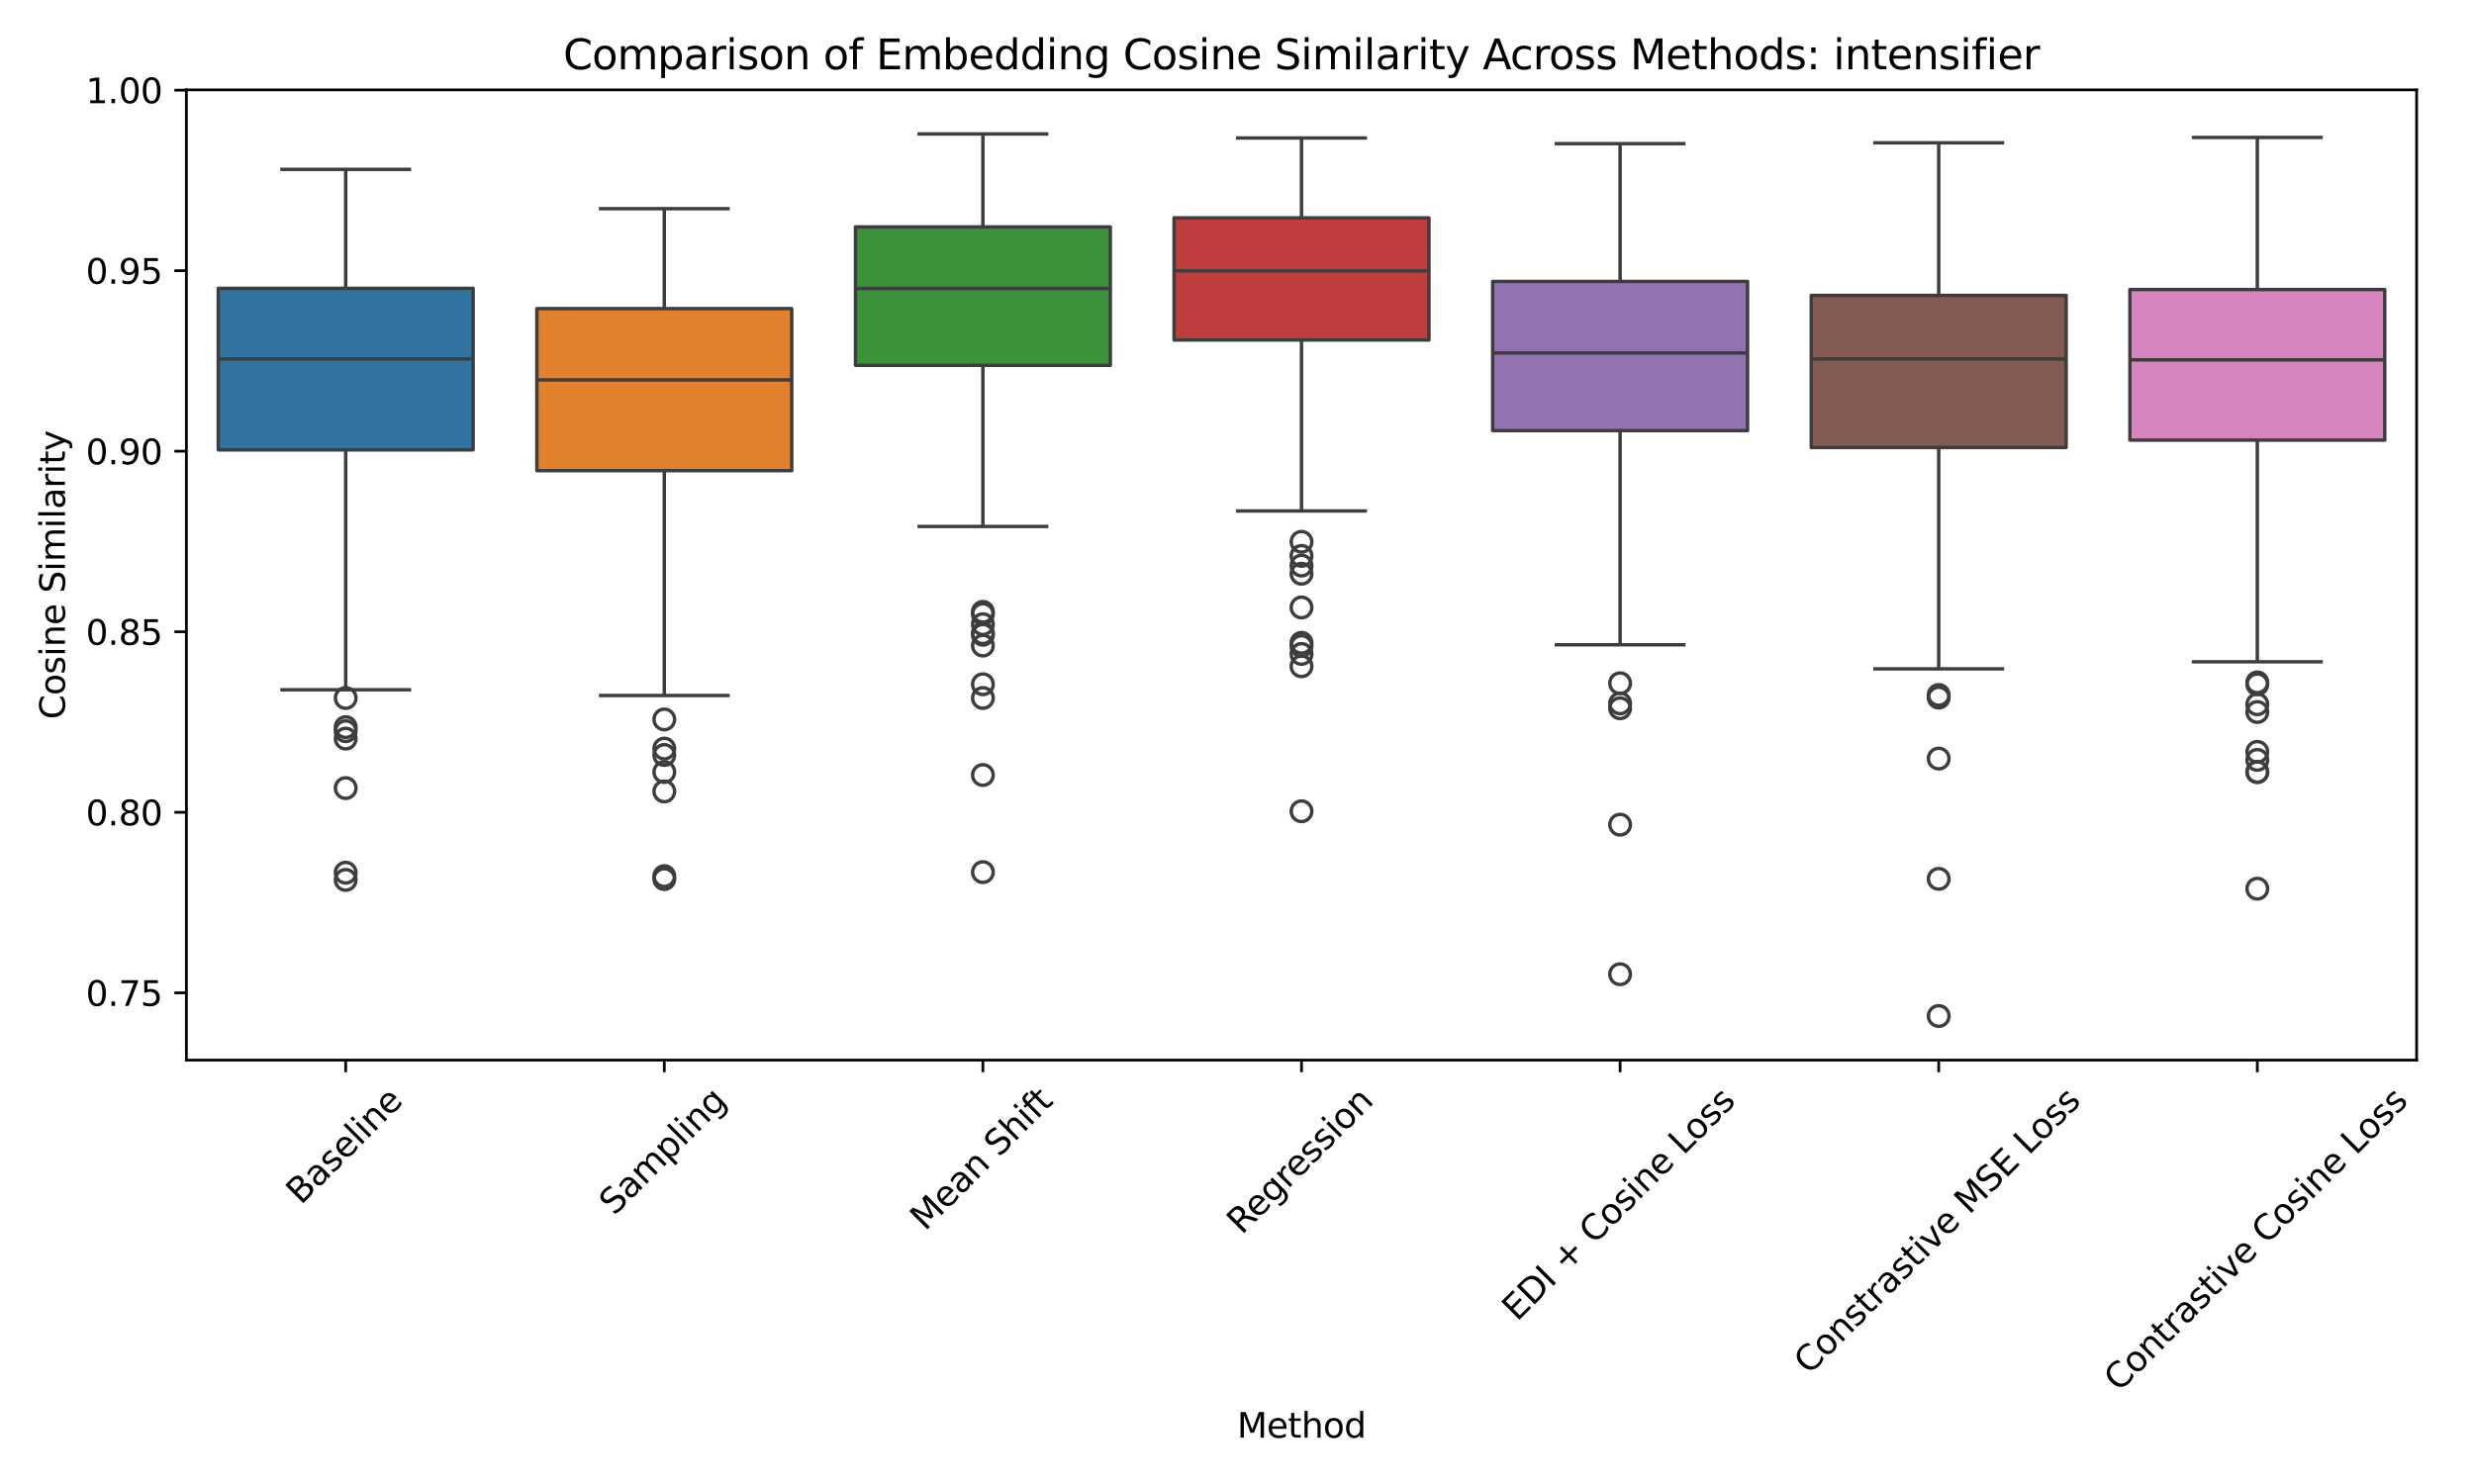 <?xml version="1.0" encoding="utf-8" standalone="no"?>
<!DOCTYPE svg PUBLIC "-//W3C//DTD SVG 1.1//EN"
  "http://www.w3.org/Graphics/SVG/1.1/DTD/svg11.dtd">
<svg xmlns:xlink="http://www.w3.org/1999/xlink" width="720pt" height="432pt" viewBox="0 0 720 432" xmlns="http://www.w3.org/2000/svg" version="1.1">
 <defs>
  <style type="text/css">*{stroke-linejoin: round; stroke-linecap: butt}</style>
 </defs>
 <g id="figure_1">
  <g id="patch_1">
   <path d="M 0 432 
L 720 432 
L 720 0 
L 0 0 
z
" style="fill: #ffffff"/>
  </g>
  <g id="axes_1">
   <g id="patch_2">
    <path d="M 54.245 308.606 
L 703.3 308.606 
L 703.3 26.16 
L 54.245 26.16 
z
" style="fill: #ffffff"/>
   </g>
   <g id="matplotlib.axis_1">
    <g id="xtick_1">
     <g id="line2d_1">
      <defs>
       <path id="m485203ef61" d="M 0 0 
L 0 3.5 
" style="stroke: #000000; stroke-width: 0.8"/>
      </defs>
      <g>
       <use xlink:href="#m485203ef61" x="100.606" y="308.606" style="stroke: #000000; stroke-width: 0.8"/>
      </g>
     </g>
     <g id="text_1">
      <!-- Baseline -->
      <g transform="translate(87.567 350.959) rotate(-45) scale(0.1 -0.1)">
       <defs>
        <path id="DejaVuSans-42" d="M 1259 2228 
L 1259 519 
L 2272 519 
Q 2781 519 3026 730 
Q 3272 941 3272 1375 
Q 3272 1813 3026 2020 
Q 2781 2228 2272 2228 
L 1259 2228 
z
M 1259 4147 
L 1259 2741 
L 2194 2741 
Q 2656 2741 2882 2914 
Q 3109 3088 3109 3444 
Q 3109 3797 2882 3972 
Q 2656 4147 2194 4147 
L 1259 4147 
z
M 628 4666 
L 2241 4666 
Q 2963 4666 3353 4366 
Q 3744 4066 3744 3513 
Q 3744 3084 3544 2831 
Q 3344 2578 2956 2516 
Q 3422 2416 3680 2098 
Q 3938 1781 3938 1306 
Q 3938 681 3513 340 
Q 3088 0 2303 0 
L 628 0 
L 628 4666 
z
" transform="scale(0.016)"/>
        <path id="DejaVuSans-61" d="M 2194 1759 
Q 1497 1759 1228 1600 
Q 959 1441 959 1056 
Q 959 750 1161 570 
Q 1363 391 1709 391 
Q 2188 391 2477 730 
Q 2766 1069 2766 1631 
L 2766 1759 
L 2194 1759 
z
M 3341 1997 
L 3341 0 
L 2766 0 
L 2766 531 
Q 2569 213 2275 61 
Q 1981 -91 1556 -91 
Q 1019 -91 701 211 
Q 384 513 384 1019 
Q 384 1609 779 1909 
Q 1175 2209 1959 2209 
L 2766 2209 
L 2766 2266 
Q 2766 2663 2505 2880 
Q 2244 3097 1772 3097 
Q 1472 3097 1187 3025 
Q 903 2953 641 2809 
L 641 3341 
Q 956 3463 1253 3523 
Q 1550 3584 1831 3584 
Q 2591 3584 2966 3190 
Q 3341 2797 3341 1997 
z
" transform="scale(0.016)"/>
        <path id="DejaVuSans-73" d="M 2834 3397 
L 2834 2853 
Q 2591 2978 2328 3040 
Q 2066 3103 1784 3103 
Q 1356 3103 1142 2972 
Q 928 2841 928 2578 
Q 928 2378 1081 2264 
Q 1234 2150 1697 2047 
L 1894 2003 
Q 2506 1872 2764 1633 
Q 3022 1394 3022 966 
Q 3022 478 2636 193 
Q 2250 -91 1575 -91 
Q 1294 -91 989 -36 
Q 684 19 347 128 
L 347 722 
Q 666 556 975 473 
Q 1284 391 1588 391 
Q 1994 391 2212 530 
Q 2431 669 2431 922 
Q 2431 1156 2273 1281 
Q 2116 1406 1581 1522 
L 1381 1569 
Q 847 1681 609 1914 
Q 372 2147 372 2553 
Q 372 3047 722 3315 
Q 1072 3584 1716 3584 
Q 2034 3584 2315 3537 
Q 2597 3491 2834 3397 
z
" transform="scale(0.016)"/>
        <path id="DejaVuSans-65" d="M 3597 1894 
L 3597 1613 
L 953 1613 
Q 991 1019 1311 708 
Q 1631 397 2203 397 
Q 2534 397 2845 478 
Q 3156 559 3463 722 
L 3463 178 
Q 3153 47 2828 -22 
Q 2503 -91 2169 -91 
Q 1331 -91 842 396 
Q 353 884 353 1716 
Q 353 2575 817 3079 
Q 1281 3584 2069 3584 
Q 2775 3584 3186 3129 
Q 3597 2675 3597 1894 
z
M 3022 2063 
Q 3016 2534 2758 2815 
Q 2500 3097 2075 3097 
Q 1594 3097 1305 2825 
Q 1016 2553 972 2059 
L 3022 2063 
z
" transform="scale(0.016)"/>
        <path id="DejaVuSans-6c" d="M 603 4863 
L 1178 4863 
L 1178 0 
L 603 0 
L 603 4863 
z
" transform="scale(0.016)"/>
        <path id="DejaVuSans-69" d="M 603 3500 
L 1178 3500 
L 1178 0 
L 603 0 
L 603 3500 
z
M 603 4863 
L 1178 4863 
L 1178 4134 
L 603 4134 
L 603 4863 
z
" transform="scale(0.016)"/>
        <path id="DejaVuSans-6e" d="M 3513 2113 
L 3513 0 
L 2938 0 
L 2938 2094 
Q 2938 2591 2744 2837 
Q 2550 3084 2163 3084 
Q 1697 3084 1428 2787 
Q 1159 2491 1159 1978 
L 1159 0 
L 581 0 
L 581 3500 
L 1159 3500 
L 1159 2956 
Q 1366 3272 1645 3428 
Q 1925 3584 2291 3584 
Q 2894 3584 3203 3211 
Q 3513 2838 3513 2113 
z
" transform="scale(0.016)"/>
       </defs>
       <use xlink:href="#DejaVuSans-42"/>
       <use xlink:href="#DejaVuSans-61" x="68.604"/>
       <use xlink:href="#DejaVuSans-73" x="129.883"/>
       <use xlink:href="#DejaVuSans-65" x="181.982"/>
       <use xlink:href="#DejaVuSans-6c" x="243.506"/>
       <use xlink:href="#DejaVuSans-69" x="271.289"/>
       <use xlink:href="#DejaVuSans-6e" x="299.072"/>
       <use xlink:href="#DejaVuSans-65" x="362.451"/>
      </g>
     </g>
    </g>
    <g id="xtick_2">
     <g id="line2d_2">
      <g>
       <use xlink:href="#m485203ef61" x="193.328" y="308.606" style="stroke: #000000; stroke-width: 0.8"/>
      </g>
     </g>
     <g id="text_2">
      <!-- Sampling -->
      <g transform="translate(178.73 354.077) rotate(-45) scale(0.1 -0.1)">
       <defs>
        <path id="DejaVuSans-53" d="M 3425 4513 
L 3425 3897 
Q 3066 4069 2747 4153 
Q 2428 4238 2131 4238 
Q 1616 4238 1336 4038 
Q 1056 3838 1056 3469 
Q 1056 3159 1242 3001 
Q 1428 2844 1947 2747 
L 2328 2669 
Q 3034 2534 3370 2195 
Q 3706 1856 3706 1288 
Q 3706 609 3251 259 
Q 2797 -91 1919 -91 
Q 1588 -91 1214 -16 
Q 841 59 441 206 
L 441 856 
Q 825 641 1194 531 
Q 1563 422 1919 422 
Q 2459 422 2753 634 
Q 3047 847 3047 1241 
Q 3047 1584 2836 1778 
Q 2625 1972 2144 2069 
L 1759 2144 
Q 1053 2284 737 2584 
Q 422 2884 422 3419 
Q 422 4038 858 4394 
Q 1294 4750 2059 4750 
Q 2388 4750 2728 4690 
Q 3069 4631 3425 4513 
z
" transform="scale(0.016)"/>
        <path id="DejaVuSans-6d" d="M 3328 2828 
Q 3544 3216 3844 3400 
Q 4144 3584 4550 3584 
Q 5097 3584 5394 3201 
Q 5691 2819 5691 2113 
L 5691 0 
L 5113 0 
L 5113 2094 
Q 5113 2597 4934 2840 
Q 4756 3084 4391 3084 
Q 3944 3084 3684 2787 
Q 3425 2491 3425 1978 
L 3425 0 
L 2847 0 
L 2847 2094 
Q 2847 2600 2669 2842 
Q 2491 3084 2119 3084 
Q 1678 3084 1418 2786 
Q 1159 2488 1159 1978 
L 1159 0 
L 581 0 
L 581 3500 
L 1159 3500 
L 1159 2956 
Q 1356 3278 1631 3431 
Q 1906 3584 2284 3584 
Q 2666 3584 2933 3390 
Q 3200 3197 3328 2828 
z
" transform="scale(0.016)"/>
        <path id="DejaVuSans-70" d="M 1159 525 
L 1159 -1331 
L 581 -1331 
L 581 3500 
L 1159 3500 
L 1159 2969 
Q 1341 3281 1617 3432 
Q 1894 3584 2278 3584 
Q 2916 3584 3314 3078 
Q 3713 2572 3713 1747 
Q 3713 922 3314 415 
Q 2916 -91 2278 -91 
Q 1894 -91 1617 61 
Q 1341 213 1159 525 
z
M 3116 1747 
Q 3116 2381 2855 2742 
Q 2594 3103 2138 3103 
Q 1681 3103 1420 2742 
Q 1159 2381 1159 1747 
Q 1159 1113 1420 752 
Q 1681 391 2138 391 
Q 2594 391 2855 752 
Q 3116 1113 3116 1747 
z
" transform="scale(0.016)"/>
        <path id="DejaVuSans-67" d="M 2906 1791 
Q 2906 2416 2648 2759 
Q 2391 3103 1925 3103 
Q 1463 3103 1205 2759 
Q 947 2416 947 1791 
Q 947 1169 1205 825 
Q 1463 481 1925 481 
Q 2391 481 2648 825 
Q 2906 1169 2906 1791 
z
M 3481 434 
Q 3481 -459 3084 -895 
Q 2688 -1331 1869 -1331 
Q 1566 -1331 1297 -1286 
Q 1028 -1241 775 -1147 
L 775 -588 
Q 1028 -725 1275 -790 
Q 1522 -856 1778 -856 
Q 2344 -856 2625 -561 
Q 2906 -266 2906 331 
L 2906 616 
Q 2728 306 2450 153 
Q 2172 0 1784 0 
Q 1141 0 747 490 
Q 353 981 353 1791 
Q 353 2603 747 3093 
Q 1141 3584 1784 3584 
Q 2172 3584 2450 3431 
Q 2728 3278 2906 2969 
L 2906 3500 
L 3481 3500 
L 3481 434 
z
" transform="scale(0.016)"/>
       </defs>
       <use xlink:href="#DejaVuSans-53"/>
       <use xlink:href="#DejaVuSans-61" x="63.477"/>
       <use xlink:href="#DejaVuSans-6d" x="124.756"/>
       <use xlink:href="#DejaVuSans-70" x="222.168"/>
       <use xlink:href="#DejaVuSans-6c" x="285.645"/>
       <use xlink:href="#DejaVuSans-69" x="313.428"/>
       <use xlink:href="#DejaVuSans-6e" x="341.211"/>
       <use xlink:href="#DejaVuSans-67" x="404.59"/>
      </g>
     </g>
    </g>
    <g id="xtick_3">
     <g id="line2d_3">
      <g>
       <use xlink:href="#m485203ef61" x="286.05" y="308.606" style="stroke: #000000; stroke-width: 0.8"/>
      </g>
     </g>
     <g id="text_3">
      <!-- Mean Shift -->
      <g transform="translate(269.209 358.565) rotate(-45) scale(0.1 -0.1)">
       <defs>
        <path id="DejaVuSans-4d" d="M 628 4666 
L 1569 4666 
L 2759 1491 
L 3956 4666 
L 4897 4666 
L 4897 0 
L 4281 0 
L 4281 4097 
L 3078 897 
L 2444 897 
L 1241 4097 
L 1241 0 
L 628 0 
L 628 4666 
z
" transform="scale(0.016)"/>
        <path id="DejaVuSans-20" transform="scale(0.016)"/>
        <path id="DejaVuSans-68" d="M 3513 2113 
L 3513 0 
L 2938 0 
L 2938 2094 
Q 2938 2591 2744 2837 
Q 2550 3084 2163 3084 
Q 1697 3084 1428 2787 
Q 1159 2491 1159 1978 
L 1159 0 
L 581 0 
L 581 4863 
L 1159 4863 
L 1159 2956 
Q 1366 3272 1645 3428 
Q 1925 3584 2291 3584 
Q 2894 3584 3203 3211 
Q 3513 2838 3513 2113 
z
" transform="scale(0.016)"/>
        <path id="DejaVuSans-66" d="M 2375 4863 
L 2375 4384 
L 1825 4384 
Q 1516 4384 1395 4259 
Q 1275 4134 1275 3809 
L 1275 3500 
L 2222 3500 
L 2222 3053 
L 1275 3053 
L 1275 0 
L 697 0 
L 697 3053 
L 147 3053 
L 147 3500 
L 697 3500 
L 697 3744 
Q 697 4328 969 4595 
Q 1241 4863 1831 4863 
L 2375 4863 
z
" transform="scale(0.016)"/>
        <path id="DejaVuSans-74" d="M 1172 4494 
L 1172 3500 
L 2356 3500 
L 2356 3053 
L 1172 3053 
L 1172 1153 
Q 1172 725 1289 603 
Q 1406 481 1766 481 
L 2356 481 
L 2356 0 
L 1766 0 
Q 1100 0 847 248 
Q 594 497 594 1153 
L 594 3053 
L 172 3053 
L 172 3500 
L 594 3500 
L 594 4494 
L 1172 4494 
z
" transform="scale(0.016)"/>
       </defs>
       <use xlink:href="#DejaVuSans-4d"/>
       <use xlink:href="#DejaVuSans-65" x="86.279"/>
       <use xlink:href="#DejaVuSans-61" x="147.803"/>
       <use xlink:href="#DejaVuSans-6e" x="209.082"/>
       <use xlink:href="#DejaVuSans-20" x="272.461"/>
       <use xlink:href="#DejaVuSans-53" x="304.248"/>
       <use xlink:href="#DejaVuSans-68" x="367.725"/>
       <use xlink:href="#DejaVuSans-69" x="431.104"/>
       <use xlink:href="#DejaVuSans-66" x="458.887"/>
       <use xlink:href="#DejaVuSans-74" x="492.342"/>
      </g>
     </g>
    </g>
    <g id="xtick_4">
     <g id="line2d_4">
      <g>
       <use xlink:href="#m485203ef61" x="378.773" y="308.606" style="stroke: #000000; stroke-width: 0.8"/>
      </g>
     </g>
     <g id="text_4">
      <!-- Regression -->
      <g transform="translate(361.387 359.652) rotate(-45) scale(0.1 -0.1)">
       <defs>
        <path id="DejaVuSans-52" d="M 2841 2188 
Q 3044 2119 3236 1894 
Q 3428 1669 3622 1275 
L 4263 0 
L 3584 0 
L 2988 1197 
Q 2756 1666 2539 1819 
Q 2322 1972 1947 1972 
L 1259 1972 
L 1259 0 
L 628 0 
L 628 4666 
L 2053 4666 
Q 2853 4666 3247 4331 
Q 3641 3997 3641 3322 
Q 3641 2881 3436 2590 
Q 3231 2300 2841 2188 
z
M 1259 4147 
L 1259 2491 
L 2053 2491 
Q 2509 2491 2742 2702 
Q 2975 2913 2975 3322 
Q 2975 3731 2742 3939 
Q 2509 4147 2053 4147 
L 1259 4147 
z
" transform="scale(0.016)"/>
        <path id="DejaVuSans-72" d="M 2631 2963 
Q 2534 3019 2420 3045 
Q 2306 3072 2169 3072 
Q 1681 3072 1420 2755 
Q 1159 2438 1159 1844 
L 1159 0 
L 581 0 
L 581 3500 
L 1159 3500 
L 1159 2956 
Q 1341 3275 1631 3429 
Q 1922 3584 2338 3584 
Q 2397 3584 2469 3576 
Q 2541 3569 2628 3553 
L 2631 2963 
z
" transform="scale(0.016)"/>
        <path id="DejaVuSans-6f" d="M 1959 3097 
Q 1497 3097 1228 2736 
Q 959 2375 959 1747 
Q 959 1119 1226 758 
Q 1494 397 1959 397 
Q 2419 397 2687 759 
Q 2956 1122 2956 1747 
Q 2956 2369 2687 2733 
Q 2419 3097 1959 3097 
z
M 1959 3584 
Q 2709 3584 3137 3096 
Q 3566 2609 3566 1747 
Q 3566 888 3137 398 
Q 2709 -91 1959 -91 
Q 1206 -91 779 398 
Q 353 888 353 1747 
Q 353 2609 779 3096 
Q 1206 3584 1959 3584 
z
" transform="scale(0.016)"/>
       </defs>
       <use xlink:href="#DejaVuSans-52"/>
       <use xlink:href="#DejaVuSans-65" x="64.982"/>
       <use xlink:href="#DejaVuSans-67" x="126.506"/>
       <use xlink:href="#DejaVuSans-72" x="189.982"/>
       <use xlink:href="#DejaVuSans-65" x="228.846"/>
       <use xlink:href="#DejaVuSans-73" x="290.369"/>
       <use xlink:href="#DejaVuSans-73" x="342.469"/>
       <use xlink:href="#DejaVuSans-69" x="394.568"/>
       <use xlink:href="#DejaVuSans-6f" x="422.352"/>
       <use xlink:href="#DejaVuSans-6e" x="483.533"/>
      </g>
     </g>
    </g>
    <g id="xtick_5">
     <g id="line2d_5">
      <g>
       <use xlink:href="#m485203ef61" x="471.495" y="308.606" style="stroke: #000000; stroke-width: 0.8"/>
      </g>
     </g>
     <g id="text_5">
      <!-- EDI + Cosine Loss -->
      <g transform="translate(441.486 384.899) rotate(-45) scale(0.1 -0.1)">
       <defs>
        <path id="DejaVuSans-45" d="M 628 4666 
L 3578 4666 
L 3578 4134 
L 1259 4134 
L 1259 2753 
L 3481 2753 
L 3481 2222 
L 1259 2222 
L 1259 531 
L 3634 531 
L 3634 0 
L 628 0 
L 628 4666 
z
" transform="scale(0.016)"/>
        <path id="DejaVuSans-44" d="M 1259 4147 
L 1259 519 
L 2022 519 
Q 2988 519 3436 956 
Q 3884 1394 3884 2338 
Q 3884 3275 3436 3711 
Q 2988 4147 2022 4147 
L 1259 4147 
z
M 628 4666 
L 1925 4666 
Q 3281 4666 3915 4102 
Q 4550 3538 4550 2338 
Q 4550 1131 3912 565 
Q 3275 0 1925 0 
L 628 0 
L 628 4666 
z
" transform="scale(0.016)"/>
        <path id="DejaVuSans-49" d="M 628 4666 
L 1259 4666 
L 1259 0 
L 628 0 
L 628 4666 
z
" transform="scale(0.016)"/>
        <path id="DejaVuSans-2b" d="M 2944 4013 
L 2944 2272 
L 4684 2272 
L 4684 1741 
L 2944 1741 
L 2944 0 
L 2419 0 
L 2419 1741 
L 678 1741 
L 678 2272 
L 2419 2272 
L 2419 4013 
L 2944 4013 
z
" transform="scale(0.016)"/>
        <path id="DejaVuSans-43" d="M 4122 4306 
L 4122 3641 
Q 3803 3938 3442 4084 
Q 3081 4231 2675 4231 
Q 1875 4231 1450 3742 
Q 1025 3253 1025 2328 
Q 1025 1406 1450 917 
Q 1875 428 2675 428 
Q 3081 428 3442 575 
Q 3803 722 4122 1019 
L 4122 359 
Q 3791 134 3420 21 
Q 3050 -91 2638 -91 
Q 1578 -91 968 557 
Q 359 1206 359 2328 
Q 359 3453 968 4101 
Q 1578 4750 2638 4750 
Q 3056 4750 3426 4639 
Q 3797 4528 4122 4306 
z
" transform="scale(0.016)"/>
        <path id="DejaVuSans-4c" d="M 628 4666 
L 1259 4666 
L 1259 531 
L 3531 531 
L 3531 0 
L 628 0 
L 628 4666 
z
" transform="scale(0.016)"/>
       </defs>
       <use xlink:href="#DejaVuSans-45"/>
       <use xlink:href="#DejaVuSans-44" x="63.184"/>
       <use xlink:href="#DejaVuSans-49" x="140.186"/>
       <use xlink:href="#DejaVuSans-20" x="169.678"/>
       <use xlink:href="#DejaVuSans-2b" x="201.465"/>
       <use xlink:href="#DejaVuSans-20" x="285.254"/>
       <use xlink:href="#DejaVuSans-43" x="317.041"/>
       <use xlink:href="#DejaVuSans-6f" x="386.865"/>
       <use xlink:href="#DejaVuSans-73" x="448.047"/>
       <use xlink:href="#DejaVuSans-69" x="500.146"/>
       <use xlink:href="#DejaVuSans-6e" x="527.93"/>
       <use xlink:href="#DejaVuSans-65" x="591.309"/>
       <use xlink:href="#DejaVuSans-20" x="652.832"/>
       <use xlink:href="#DejaVuSans-4c" x="684.619"/>
       <use xlink:href="#DejaVuSans-6f" x="738.582"/>
       <use xlink:href="#DejaVuSans-73" x="799.764"/>
       <use xlink:href="#DejaVuSans-73" x="851.863"/>
      </g>
     </g>
    </g>
    <g id="xtick_6">
     <g id="line2d_6">
      <g>
       <use xlink:href="#m485203ef61" x="564.217" y="308.606" style="stroke: #000000; stroke-width: 0.8"/>
      </g>
     </g>
     <g id="text_6">
      <!-- Constrastive MSE Loss -->
      <g transform="translate(526.438 400.439) rotate(-45) scale(0.1 -0.1)">
       <defs>
        <path id="DejaVuSans-76" d="M 191 3500 
L 800 3500 
L 1894 563 
L 2988 3500 
L 3597 3500 
L 2284 0 
L 1503 0 
L 191 3500 
z
" transform="scale(0.016)"/>
       </defs>
       <use xlink:href="#DejaVuSans-43"/>
       <use xlink:href="#DejaVuSans-6f" x="69.824"/>
       <use xlink:href="#DejaVuSans-6e" x="131.006"/>
       <use xlink:href="#DejaVuSans-73" x="194.385"/>
       <use xlink:href="#DejaVuSans-74" x="246.484"/>
       <use xlink:href="#DejaVuSans-72" x="285.693"/>
       <use xlink:href="#DejaVuSans-61" x="326.807"/>
       <use xlink:href="#DejaVuSans-73" x="388.086"/>
       <use xlink:href="#DejaVuSans-74" x="440.186"/>
       <use xlink:href="#DejaVuSans-69" x="479.395"/>
       <use xlink:href="#DejaVuSans-76" x="507.178"/>
       <use xlink:href="#DejaVuSans-65" x="566.357"/>
       <use xlink:href="#DejaVuSans-20" x="627.881"/>
       <use xlink:href="#DejaVuSans-4d" x="659.668"/>
       <use xlink:href="#DejaVuSans-53" x="745.947"/>
       <use xlink:href="#DejaVuSans-45" x="809.424"/>
       <use xlink:href="#DejaVuSans-20" x="872.607"/>
       <use xlink:href="#DejaVuSans-4c" x="904.395"/>
       <use xlink:href="#DejaVuSans-6f" x="958.357"/>
       <use xlink:href="#DejaVuSans-73" x="1019.539"/>
       <use xlink:href="#DejaVuSans-73" x="1071.639"/>
      </g>
     </g>
    </g>
    <g id="xtick_7">
     <g id="line2d_7">
      <g>
       <use xlink:href="#m485203ef61" x="656.939" y="308.606" style="stroke: #000000; stroke-width: 0.8"/>
      </g>
     </g>
     <g id="text_7">
      <!-- Contrastive Cosine Loss -->
      <g transform="translate(616.659 405.442) rotate(-45) scale(0.1 -0.1)">
       <use xlink:href="#DejaVuSans-43"/>
       <use xlink:href="#DejaVuSans-6f" x="69.824"/>
       <use xlink:href="#DejaVuSans-6e" x="131.006"/>
       <use xlink:href="#DejaVuSans-74" x="194.385"/>
       <use xlink:href="#DejaVuSans-72" x="233.594"/>
       <use xlink:href="#DejaVuSans-61" x="274.707"/>
       <use xlink:href="#DejaVuSans-73" x="335.986"/>
       <use xlink:href="#DejaVuSans-74" x="388.086"/>
       <use xlink:href="#DejaVuSans-69" x="427.295"/>
       <use xlink:href="#DejaVuSans-76" x="455.078"/>
       <use xlink:href="#DejaVuSans-65" x="514.258"/>
       <use xlink:href="#DejaVuSans-20" x="575.781"/>
       <use xlink:href="#DejaVuSans-43" x="607.568"/>
       <use xlink:href="#DejaVuSans-6f" x="677.393"/>
       <use xlink:href="#DejaVuSans-73" x="738.574"/>
       <use xlink:href="#DejaVuSans-69" x="790.674"/>
       <use xlink:href="#DejaVuSans-6e" x="818.457"/>
       <use xlink:href="#DejaVuSans-65" x="881.836"/>
       <use xlink:href="#DejaVuSans-20" x="943.359"/>
       <use xlink:href="#DejaVuSans-4c" x="975.146"/>
       <use xlink:href="#DejaVuSans-6f" x="1029.109"/>
       <use xlink:href="#DejaVuSans-73" x="1090.291"/>
       <use xlink:href="#DejaVuSans-73" x="1142.391"/>
      </g>
     </g>
    </g>
    <g id="text_8">
     <!-- Method -->
     <g transform="translate(360.02 418.511) scale(0.1 -0.1)">
      <defs>
       <path id="DejaVuSans-64" d="M 2906 2969 
L 2906 4863 
L 3481 4863 
L 3481 0 
L 2906 0 
L 2906 525 
Q 2725 213 2448 61 
Q 2172 -91 1784 -91 
Q 1150 -91 751 415 
Q 353 922 353 1747 
Q 353 2572 751 3078 
Q 1150 3584 1784 3584 
Q 2172 3584 2448 3432 
Q 2725 3281 2906 2969 
z
M 947 1747 
Q 947 1113 1208 752 
Q 1469 391 1925 391 
Q 2381 391 2643 752 
Q 2906 1113 2906 1747 
Q 2906 2381 2643 2742 
Q 2381 3103 1925 3103 
Q 1469 3103 1208 2742 
Q 947 2381 947 1747 
z
" transform="scale(0.016)"/>
      </defs>
      <use xlink:href="#DejaVuSans-4d"/>
      <use xlink:href="#DejaVuSans-65" x="86.279"/>
      <use xlink:href="#DejaVuSans-74" x="147.803"/>
      <use xlink:href="#DejaVuSans-68" x="187.012"/>
      <use xlink:href="#DejaVuSans-6f" x="250.391"/>
      <use xlink:href="#DejaVuSans-64" x="311.572"/>
     </g>
    </g>
   </g>
   <g id="matplotlib.axis_2">
    <g id="ytick_1">
     <g id="line2d_8">
      <defs>
       <path id="m5aa44bdb61" d="M 0 0 
L -3.5 0 
" style="stroke: #000000; stroke-width: 0.8"/>
      </defs>
      <g>
       <use xlink:href="#m5aa44bdb61" x="54.245" y="289.015" style="stroke: #000000; stroke-width: 0.8"/>
      </g>
     </g>
     <g id="text_9">
      <!-- 0.75 -->
      <g transform="translate(24.979 292.814) scale(0.1 -0.1)">
       <defs>
        <path id="DejaVuSans-30" d="M 2034 4250 
Q 1547 4250 1301 3770 
Q 1056 3291 1056 2328 
Q 1056 1369 1301 889 
Q 1547 409 2034 409 
Q 2525 409 2770 889 
Q 3016 1369 3016 2328 
Q 3016 3291 2770 3770 
Q 2525 4250 2034 4250 
z
M 2034 4750 
Q 2819 4750 3233 4129 
Q 3647 3509 3647 2328 
Q 3647 1150 3233 529 
Q 2819 -91 2034 -91 
Q 1250 -91 836 529 
Q 422 1150 422 2328 
Q 422 3509 836 4129 
Q 1250 4750 2034 4750 
z
" transform="scale(0.016)"/>
        <path id="DejaVuSans-2e" d="M 684 794 
L 1344 794 
L 1344 0 
L 684 0 
L 684 794 
z
" transform="scale(0.016)"/>
        <path id="DejaVuSans-37" d="M 525 4666 
L 3525 4666 
L 3525 4397 
L 1831 0 
L 1172 0 
L 2766 4134 
L 525 4134 
L 525 4666 
z
" transform="scale(0.016)"/>
        <path id="DejaVuSans-35" d="M 691 4666 
L 3169 4666 
L 3169 4134 
L 1269 4134 
L 1269 2991 
Q 1406 3038 1543 3061 
Q 1681 3084 1819 3084 
Q 2600 3084 3056 2656 
Q 3513 2228 3513 1497 
Q 3513 744 3044 326 
Q 2575 -91 1722 -91 
Q 1428 -91 1123 -41 
Q 819 9 494 109 
L 494 744 
Q 775 591 1075 516 
Q 1375 441 1709 441 
Q 2250 441 2565 725 
Q 2881 1009 2881 1497 
Q 2881 1984 2565 2268 
Q 2250 2553 1709 2553 
Q 1456 2553 1204 2497 
Q 953 2441 691 2322 
L 691 4666 
z
" transform="scale(0.016)"/>
       </defs>
       <use xlink:href="#DejaVuSans-30"/>
       <use xlink:href="#DejaVuSans-2e" x="63.623"/>
       <use xlink:href="#DejaVuSans-37" x="95.41"/>
       <use xlink:href="#DejaVuSans-35" x="159.033"/>
      </g>
     </g>
    </g>
    <g id="ytick_2">
     <g id="line2d_9">
      <g>
       <use xlink:href="#m5aa44bdb61" x="54.245" y="236.461" style="stroke: #000000; stroke-width: 0.8"/>
      </g>
     </g>
     <g id="text_10">
      <!-- 0.80 -->
      <g transform="translate(24.979 240.26) scale(0.1 -0.1)">
       <defs>
        <path id="DejaVuSans-38" d="M 2034 2216 
Q 1584 2216 1326 1975 
Q 1069 1734 1069 1313 
Q 1069 891 1326 650 
Q 1584 409 2034 409 
Q 2484 409 2743 651 
Q 3003 894 3003 1313 
Q 3003 1734 2745 1975 
Q 2488 2216 2034 2216 
z
M 1403 2484 
Q 997 2584 770 2862 
Q 544 3141 544 3541 
Q 544 4100 942 4425 
Q 1341 4750 2034 4750 
Q 2731 4750 3128 4425 
Q 3525 4100 3525 3541 
Q 3525 3141 3298 2862 
Q 3072 2584 2669 2484 
Q 3125 2378 3379 2068 
Q 3634 1759 3634 1313 
Q 3634 634 3220 271 
Q 2806 -91 2034 -91 
Q 1263 -91 848 271 
Q 434 634 434 1313 
Q 434 1759 690 2068 
Q 947 2378 1403 2484 
z
M 1172 3481 
Q 1172 3119 1398 2916 
Q 1625 2713 2034 2713 
Q 2441 2713 2670 2916 
Q 2900 3119 2900 3481 
Q 2900 3844 2670 4047 
Q 2441 4250 2034 4250 
Q 1625 4250 1398 4047 
Q 1172 3844 1172 3481 
z
" transform="scale(0.016)"/>
       </defs>
       <use xlink:href="#DejaVuSans-30"/>
       <use xlink:href="#DejaVuSans-2e" x="63.623"/>
       <use xlink:href="#DejaVuSans-38" x="95.41"/>
       <use xlink:href="#DejaVuSans-30" x="159.033"/>
      </g>
     </g>
    </g>
    <g id="ytick_3">
     <g id="line2d_10">
      <g>
       <use xlink:href="#m5aa44bdb61" x="54.245" y="183.907" style="stroke: #000000; stroke-width: 0.8"/>
      </g>
     </g>
     <g id="text_11">
      <!-- 0.85 -->
      <g transform="translate(24.979 187.706) scale(0.1 -0.1)">
       <use xlink:href="#DejaVuSans-30"/>
       <use xlink:href="#DejaVuSans-2e" x="63.623"/>
       <use xlink:href="#DejaVuSans-38" x="95.41"/>
       <use xlink:href="#DejaVuSans-35" x="159.033"/>
      </g>
     </g>
    </g>
    <g id="ytick_4">
     <g id="line2d_11">
      <g>
       <use xlink:href="#m5aa44bdb61" x="54.245" y="131.353" style="stroke: #000000; stroke-width: 0.8"/>
      </g>
     </g>
     <g id="text_12">
      <!-- 0.90 -->
      <g transform="translate(24.979 135.153) scale(0.1 -0.1)">
       <defs>
        <path id="DejaVuSans-39" d="M 703 97 
L 703 672 
Q 941 559 1184 500 
Q 1428 441 1663 441 
Q 2288 441 2617 861 
Q 2947 1281 2994 2138 
Q 2813 1869 2534 1725 
Q 2256 1581 1919 1581 
Q 1219 1581 811 2004 
Q 403 2428 403 3163 
Q 403 3881 828 4315 
Q 1253 4750 1959 4750 
Q 2769 4750 3195 4129 
Q 3622 3509 3622 2328 
Q 3622 1225 3098 567 
Q 2575 -91 1691 -91 
Q 1453 -91 1209 -44 
Q 966 3 703 97 
z
M 1959 2075 
Q 2384 2075 2632 2365 
Q 2881 2656 2881 3163 
Q 2881 3666 2632 3958 
Q 2384 4250 1959 4250 
Q 1534 4250 1286 3958 
Q 1038 3666 1038 3163 
Q 1038 2656 1286 2365 
Q 1534 2075 1959 2075 
z
" transform="scale(0.016)"/>
       </defs>
       <use xlink:href="#DejaVuSans-30"/>
       <use xlink:href="#DejaVuSans-2e" x="63.623"/>
       <use xlink:href="#DejaVuSans-39" x="95.41"/>
       <use xlink:href="#DejaVuSans-30" x="159.033"/>
      </g>
     </g>
    </g>
    <g id="ytick_5">
     <g id="line2d_12">
      <g>
       <use xlink:href="#m5aa44bdb61" x="54.245" y="78.8" style="stroke: #000000; stroke-width: 0.8"/>
      </g>
     </g>
     <g id="text_13">
      <!-- 0.95 -->
      <g transform="translate(24.979 82.599) scale(0.1 -0.1)">
       <use xlink:href="#DejaVuSans-30"/>
       <use xlink:href="#DejaVuSans-2e" x="63.623"/>
       <use xlink:href="#DejaVuSans-39" x="95.41"/>
       <use xlink:href="#DejaVuSans-35" x="159.033"/>
      </g>
     </g>
    </g>
    <g id="ytick_6">
     <g id="line2d_13">
      <g>
       <use xlink:href="#m5aa44bdb61" x="54.245" y="26.246" style="stroke: #000000; stroke-width: 0.8"/>
      </g>
     </g>
     <g id="text_14">
      <!-- 1.00 -->
      <g transform="translate(24.979 30.045) scale(0.1 -0.1)">
       <defs>
        <path id="DejaVuSans-31" d="M 794 531 
L 1825 531 
L 1825 4091 
L 703 3866 
L 703 4441 
L 1819 4666 
L 2450 4666 
L 2450 531 
L 3481 531 
L 3481 0 
L 794 0 
L 794 531 
z
" transform="scale(0.016)"/>
       </defs>
       <use xlink:href="#DejaVuSans-31"/>
       <use xlink:href="#DejaVuSans-2e" x="63.623"/>
       <use xlink:href="#DejaVuSans-30" x="95.41"/>
       <use xlink:href="#DejaVuSans-30" x="159.033"/>
      </g>
     </g>
    </g>
    <g id="text_15">
     <!-- Cosine Similarity -->
     <g transform="translate(18.9 209.402) rotate(-90) scale(0.1 -0.1)">
      <defs>
       <path id="DejaVuSans-79" d="M 2059 -325 
Q 1816 -950 1584 -1140 
Q 1353 -1331 966 -1331 
L 506 -1331 
L 506 -850 
L 844 -850 
Q 1081 -850 1212 -737 
Q 1344 -625 1503 -206 
L 1606 56 
L 191 3500 
L 800 3500 
L 1894 763 
L 2988 3500 
L 3597 3500 
L 2059 -325 
z
" transform="scale(0.016)"/>
      </defs>
      <use xlink:href="#DejaVuSans-43"/>
      <use xlink:href="#DejaVuSans-6f" x="69.824"/>
      <use xlink:href="#DejaVuSans-73" x="131.006"/>
      <use xlink:href="#DejaVuSans-69" x="183.105"/>
      <use xlink:href="#DejaVuSans-6e" x="210.889"/>
      <use xlink:href="#DejaVuSans-65" x="274.268"/>
      <use xlink:href="#DejaVuSans-20" x="335.791"/>
      <use xlink:href="#DejaVuSans-53" x="367.578"/>
      <use xlink:href="#DejaVuSans-69" x="431.055"/>
      <use xlink:href="#DejaVuSans-6d" x="458.838"/>
      <use xlink:href="#DejaVuSans-69" x="556.25"/>
      <use xlink:href="#DejaVuSans-6c" x="584.033"/>
      <use xlink:href="#DejaVuSans-61" x="611.816"/>
      <use xlink:href="#DejaVuSans-72" x="673.096"/>
      <use xlink:href="#DejaVuSans-69" x="714.209"/>
      <use xlink:href="#DejaVuSans-74" x="741.992"/>
      <use xlink:href="#DejaVuSans-79" x="781.201"/>
     </g>
    </g>
   </g>
   <g id="patch_3">
    <path d="M 63.517 130.953 
L 137.695 130.953 
L 137.695 83.939 
L 63.517 83.939 
L 63.517 130.953 
z
" clip-path="url(#p6d5f2ef2ca)" style="fill: #3274a1; stroke: #3d3d3d; stroke-linejoin: miter"/>
   </g>
   <g id="line2d_14">
    <path d="M 100.606 130.953 
L 100.606 200.788 
" clip-path="url(#p6d5f2ef2ca)" style="fill: none; stroke: #3d3d3d"/>
   </g>
   <g id="line2d_15">
    <path d="M 100.606 83.939 
L 100.606 49.296 
" clip-path="url(#p6d5f2ef2ca)" style="fill: none; stroke: #3d3d3d"/>
   </g>
   <g id="line2d_16">
    <path d="M 82.062 200.788 
L 119.151 200.788 
" clip-path="url(#p6d5f2ef2ca)" style="fill: none; stroke: #3d3d3d; stroke-linecap: square"/>
   </g>
   <g id="line2d_17">
    <path d="M 82.062 49.296 
L 119.151 49.296 
" clip-path="url(#p6d5f2ef2ca)" style="fill: none; stroke: #3d3d3d; stroke-linecap: square"/>
   </g>
   <g id="line2d_18">
    <defs>
     <path id="m169d122077" d="M 0 3 
C 0.796 3 1.559 2.684 2.121 2.121 
C 2.684 1.559 3 0.796 3 0 
C 3 -0.796 2.684 -1.559 2.121 -2.121 
C 1.559 -2.684 0.796 -3 0 -3 
C -0.796 -3 -1.559 -2.684 -2.121 -2.121 
C -2.684 -1.559 -3 -0.796 -3 0 
C -3 0.796 -2.684 1.559 -2.121 2.121 
C -1.559 2.684 -0.796 3 0 3 
z
" style="stroke: #3d3d3d"/>
    </defs>
    <g clip-path="url(#p6d5f2ef2ca)">
     <use xlink:href="#m169d122077" x="100.606" y="256.149" style="fill-opacity: 0; stroke: #3d3d3d"/>
     <use xlink:href="#m169d122077" x="100.606" y="211.675" style="fill-opacity: 0; stroke: #3d3d3d"/>
     <use xlink:href="#m169d122077" x="100.606" y="212.857" style="fill-opacity: 0; stroke: #3d3d3d"/>
     <use xlink:href="#m169d122077" x="100.606" y="215.015" style="fill-opacity: 0; stroke: #3d3d3d"/>
     <use xlink:href="#m169d122077" x="100.606" y="254.046" style="fill-opacity: 0; stroke: #3d3d3d"/>
     <use xlink:href="#m169d122077" x="100.606" y="203.197" style="fill-opacity: 0; stroke: #3d3d3d"/>
     <use xlink:href="#m169d122077" x="100.606" y="229.42" style="fill-opacity: 0; stroke: #3d3d3d"/>
    </g>
   </g>
   <g id="patch_4">
    <path d="M 156.239 137.015 
L 230.417 137.015 
L 230.417 89.845 
L 156.239 89.845 
L 156.239 137.015 
z
" clip-path="url(#p6d5f2ef2ca)" style="fill: #e1812c; stroke: #3d3d3d; stroke-linejoin: miter"/>
   </g>
   <g id="line2d_19">
    <path d="M 193.328 137.015 
L 193.328 202.463 
" clip-path="url(#p6d5f2ef2ca)" style="fill: none; stroke: #3d3d3d"/>
   </g>
   <g id="line2d_20">
    <path d="M 193.328 89.845 
L 193.328 60.758 
" clip-path="url(#p6d5f2ef2ca)" style="fill: none; stroke: #3d3d3d"/>
   </g>
   <g id="line2d_21">
    <path d="M 174.784 202.463 
L 211.873 202.463 
" clip-path="url(#p6d5f2ef2ca)" style="fill: none; stroke: #3d3d3d; stroke-linecap: square"/>
   </g>
   <g id="line2d_22">
    <path d="M 174.784 60.758 
L 211.873 60.758 
" clip-path="url(#p6d5f2ef2ca)" style="fill: none; stroke: #3d3d3d; stroke-linecap: square"/>
   </g>
   <g id="line2d_23">
    <g clip-path="url(#p6d5f2ef2ca)">
     <use xlink:href="#m169d122077" x="193.328" y="255.9" style="fill-opacity: 0; stroke: #3d3d3d"/>
     <use xlink:href="#m169d122077" x="193.328" y="217.927" style="fill-opacity: 0; stroke: #3d3d3d"/>
     <use xlink:href="#m169d122077" x="193.328" y="219.782" style="fill-opacity: 0; stroke: #3d3d3d"/>
     <use xlink:href="#m169d122077" x="193.328" y="224.746" style="fill-opacity: 0; stroke: #3d3d3d"/>
     <use xlink:href="#m169d122077" x="193.328" y="255.049" style="fill-opacity: 0; stroke: #3d3d3d"/>
     <use xlink:href="#m169d122077" x="193.328" y="209.431" style="fill-opacity: 0; stroke: #3d3d3d"/>
     <use xlink:href="#m169d122077" x="193.328" y="230.386" style="fill-opacity: 0; stroke: #3d3d3d"/>
    </g>
   </g>
   <g id="patch_5">
    <path d="M 248.962 106.339 
L 323.139 106.339 
L 323.139 66.042 
L 248.962 66.042 
L 248.962 106.339 
z
" clip-path="url(#p6d5f2ef2ca)" style="fill: #3a923a; stroke: #3d3d3d; stroke-linejoin: miter"/>
   </g>
   <g id="line2d_24">
    <path d="M 286.05 106.339 
L 286.05 153.257 
" clip-path="url(#p6d5f2ef2ca)" style="fill: none; stroke: #3d3d3d"/>
   </g>
   <g id="line2d_25">
    <path d="M 286.05 66.042 
L 286.05 38.998 
" clip-path="url(#p6d5f2ef2ca)" style="fill: none; stroke: #3d3d3d"/>
   </g>
   <g id="line2d_26">
    <path d="M 267.506 153.257 
L 304.595 153.257 
" clip-path="url(#p6d5f2ef2ca)" style="fill: none; stroke: #3d3d3d; stroke-linecap: square"/>
   </g>
   <g id="line2d_27">
    <path d="M 267.506 38.998 
L 304.595 38.998 
" clip-path="url(#p6d5f2ef2ca)" style="fill: none; stroke: #3d3d3d; stroke-linecap: square"/>
   </g>
   <g id="line2d_28">
    <g clip-path="url(#p6d5f2ef2ca)">
     <use xlink:href="#m169d122077" x="286.05" y="225.61" style="fill-opacity: 0; stroke: #3d3d3d"/>
     <use xlink:href="#m169d122077" x="286.05" y="184.784" style="fill-opacity: 0; stroke: #3d3d3d"/>
     <use xlink:href="#m169d122077" x="286.05" y="199.19" style="fill-opacity: 0; stroke: #3d3d3d"/>
     <use xlink:href="#m169d122077" x="286.05" y="203.186" style="fill-opacity: 0; stroke: #3d3d3d"/>
     <use xlink:href="#m169d122077" x="286.05" y="178.114" style="fill-opacity: 0; stroke: #3d3d3d"/>
     <use xlink:href="#m169d122077" x="286.05" y="253.878" style="fill-opacity: 0; stroke: #3d3d3d"/>
     <use xlink:href="#m169d122077" x="286.05" y="178.751" style="fill-opacity: 0; stroke: #3d3d3d"/>
     <use xlink:href="#m169d122077" x="286.05" y="184.342" style="fill-opacity: 0; stroke: #3d3d3d"/>
     <use xlink:href="#m169d122077" x="286.05" y="187.932" style="fill-opacity: 0; stroke: #3d3d3d"/>
     <use xlink:href="#m169d122077" x="286.05" y="181.713" style="fill-opacity: 0; stroke: #3d3d3d"/>
    </g>
   </g>
   <g id="patch_6">
    <path d="M 341.684 98.98 
L 415.862 98.98 
L 415.862 63.419 
L 341.684 63.419 
L 341.684 98.98 
z
" clip-path="url(#p6d5f2ef2ca)" style="fill: #c03d3e; stroke: #3d3d3d; stroke-linejoin: miter"/>
   </g>
   <g id="line2d_29">
    <path d="M 378.773 98.98 
L 378.773 148.737 
" clip-path="url(#p6d5f2ef2ca)" style="fill: none; stroke: #3d3d3d"/>
   </g>
   <g id="line2d_30">
    <path d="M 378.773 63.419 
L 378.773 40.166 
" clip-path="url(#p6d5f2ef2ca)" style="fill: none; stroke: #3d3d3d"/>
   </g>
   <g id="line2d_31">
    <path d="M 360.228 148.737 
L 397.317 148.737 
" clip-path="url(#p6d5f2ef2ca)" style="fill: none; stroke: #3d3d3d; stroke-linecap: square"/>
   </g>
   <g id="line2d_32">
    <path d="M 360.228 40.166 
L 397.317 40.166 
" clip-path="url(#p6d5f2ef2ca)" style="fill: none; stroke: #3d3d3d; stroke-linecap: square"/>
   </g>
   <g id="line2d_33">
    <g clip-path="url(#p6d5f2ef2ca)">
     <use xlink:href="#m169d122077" x="378.773" y="193.964" style="fill-opacity: 0; stroke: #3d3d3d"/>
     <use xlink:href="#m169d122077" x="378.773" y="188.066" style="fill-opacity: 0; stroke: #3d3d3d"/>
     <use xlink:href="#m169d122077" x="378.773" y="190.369" style="fill-opacity: 0; stroke: #3d3d3d"/>
     <use xlink:href="#m169d122077" x="378.773" y="187.125" style="fill-opacity: 0; stroke: #3d3d3d"/>
     <use xlink:href="#m169d122077" x="378.773" y="167.018" style="fill-opacity: 0; stroke: #3d3d3d"/>
     <use xlink:href="#m169d122077" x="378.773" y="236.164" style="fill-opacity: 0; stroke: #3d3d3d"/>
     <use xlink:href="#m169d122077" x="378.773" y="161.828" style="fill-opacity: 0; stroke: #3d3d3d"/>
     <use xlink:href="#m169d122077" x="378.773" y="176.832" style="fill-opacity: 0; stroke: #3d3d3d"/>
     <use xlink:href="#m169d122077" x="378.773" y="157.718" style="fill-opacity: 0; stroke: #3d3d3d"/>
     <use xlink:href="#m169d122077" x="378.773" y="164.641" style="fill-opacity: 0; stroke: #3d3d3d"/>
    </g>
   </g>
   <g id="patch_7">
    <path d="M 434.406 125.35 
L 508.584 125.35 
L 508.584 81.935 
L 434.406 81.935 
L 434.406 125.35 
z
" clip-path="url(#p6d5f2ef2ca)" style="fill: #9372b2; stroke: #3d3d3d; stroke-linejoin: miter"/>
   </g>
   <g id="line2d_34">
    <path d="M 471.495 125.35 
L 471.495 187.704 
" clip-path="url(#p6d5f2ef2ca)" style="fill: none; stroke: #3d3d3d"/>
   </g>
   <g id="line2d_35">
    <path d="M 471.495 81.935 
L 471.495 41.825 
" clip-path="url(#p6d5f2ef2ca)" style="fill: none; stroke: #3d3d3d"/>
   </g>
   <g id="line2d_36">
    <path d="M 452.95 187.704 
L 490.039 187.704 
" clip-path="url(#p6d5f2ef2ca)" style="fill: none; stroke: #3d3d3d; stroke-linecap: square"/>
   </g>
   <g id="line2d_37">
    <path d="M 452.95 41.825 
L 490.039 41.825 
" clip-path="url(#p6d5f2ef2ca)" style="fill: none; stroke: #3d3d3d; stroke-linecap: square"/>
   </g>
   <g id="line2d_38">
    <g clip-path="url(#p6d5f2ef2ca)">
     <use xlink:href="#m169d122077" x="471.495" y="240.071" style="fill-opacity: 0; stroke: #3d3d3d"/>
     <use xlink:href="#m169d122077" x="471.495" y="206.173" style="fill-opacity: 0; stroke: #3d3d3d"/>
     <use xlink:href="#m169d122077" x="471.495" y="204.759" style="fill-opacity: 0; stroke: #3d3d3d"/>
     <use xlink:href="#m169d122077" x="471.495" y="198.898" style="fill-opacity: 0; stroke: #3d3d3d"/>
     <use xlink:href="#m169d122077" x="471.495" y="283.599" style="fill-opacity: 0; stroke: #3d3d3d"/>
    </g>
   </g>
   <g id="patch_8">
    <path d="M 527.128 130.276 
L 601.306 130.276 
L 601.306 85.989 
L 527.128 85.989 
L 527.128 130.276 
z
" clip-path="url(#p6d5f2ef2ca)" style="fill: #845b53; stroke: #3d3d3d; stroke-linejoin: miter"/>
   </g>
   <g id="line2d_39">
    <path d="M 564.217 130.276 
L 564.217 194.714 
" clip-path="url(#p6d5f2ef2ca)" style="fill: none; stroke: #3d3d3d"/>
   </g>
   <g id="line2d_40">
    <path d="M 564.217 85.989 
L 564.217 41.577 
" clip-path="url(#p6d5f2ef2ca)" style="fill: none; stroke: #3d3d3d"/>
   </g>
   <g id="line2d_41">
    <path d="M 545.673 194.714 
L 582.761 194.714 
" clip-path="url(#p6d5f2ef2ca)" style="fill: none; stroke: #3d3d3d; stroke-linecap: square"/>
   </g>
   <g id="line2d_42">
    <path d="M 545.673 41.577 
L 582.761 41.577 
" clip-path="url(#p6d5f2ef2ca)" style="fill: none; stroke: #3d3d3d; stroke-linecap: square"/>
   </g>
   <g id="line2d_43">
    <g clip-path="url(#p6d5f2ef2ca)">
     <use xlink:href="#m169d122077" x="564.217" y="255.842" style="fill-opacity: 0; stroke: #3d3d3d"/>
     <use xlink:href="#m169d122077" x="564.217" y="220.822" style="fill-opacity: 0; stroke: #3d3d3d"/>
     <use xlink:href="#m169d122077" x="564.217" y="203.073" style="fill-opacity: 0; stroke: #3d3d3d"/>
     <use xlink:href="#m169d122077" x="564.217" y="295.768" style="fill-opacity: 0; stroke: #3d3d3d"/>
     <use xlink:href="#m169d122077" x="564.217" y="202.313" style="fill-opacity: 0; stroke: #3d3d3d"/>
    </g>
   </g>
   <g id="patch_9">
    <path d="M 619.85 128.123 
L 694.028 128.123 
L 694.028 84.284 
L 619.85 84.284 
L 619.85 128.123 
z
" clip-path="url(#p6d5f2ef2ca)" style="fill: #d684bd; stroke: #3d3d3d; stroke-linejoin: miter"/>
   </g>
   <g id="line2d_44">
    <path d="M 656.939 128.123 
L 656.939 192.65 
" clip-path="url(#p6d5f2ef2ca)" style="fill: none; stroke: #3d3d3d"/>
   </g>
   <g id="line2d_45">
    <path d="M 656.939 84.284 
L 656.939 40.009 
" clip-path="url(#p6d5f2ef2ca)" style="fill: none; stroke: #3d3d3d"/>
   </g>
   <g id="line2d_46">
    <path d="M 638.395 192.65 
L 675.484 192.65 
" clip-path="url(#p6d5f2ef2ca)" style="fill: none; stroke: #3d3d3d; stroke-linecap: square"/>
   </g>
   <g id="line2d_47">
    <path d="M 638.395 40.009 
L 675.484 40.009 
" clip-path="url(#p6d5f2ef2ca)" style="fill: none; stroke: #3d3d3d; stroke-linecap: square"/>
   </g>
   <g id="line2d_48">
    <g clip-path="url(#p6d5f2ef2ca)">
     <use xlink:href="#m169d122077" x="656.939" y="199.205" style="fill-opacity: 0; stroke: #3d3d3d"/>
     <use xlink:href="#m169d122077" x="656.939" y="218.869" style="fill-opacity: 0; stroke: #3d3d3d"/>
     <use xlink:href="#m169d122077" x="656.939" y="224.765" style="fill-opacity: 0; stroke: #3d3d3d"/>
     <use xlink:href="#m169d122077" x="656.939" y="198.65" style="fill-opacity: 0; stroke: #3d3d3d"/>
     <use xlink:href="#m169d122077" x="656.939" y="205.018" style="fill-opacity: 0; stroke: #3d3d3d"/>
     <use xlink:href="#m169d122077" x="656.939" y="224.709" style="fill-opacity: 0; stroke: #3d3d3d"/>
     <use xlink:href="#m169d122077" x="656.939" y="258.7" style="fill-opacity: 0; stroke: #3d3d3d"/>
     <use xlink:href="#m169d122077" x="656.939" y="207.27" style="fill-opacity: 0; stroke: #3d3d3d"/>
     <use xlink:href="#m169d122077" x="656.939" y="221.211" style="fill-opacity: 0; stroke: #3d3d3d"/>
    </g>
   </g>
   <g id="line2d_49">
    <path d="M 63.517 104.514 
L 137.695 104.514 
" clip-path="url(#p6d5f2ef2ca)" style="fill: none; stroke: #3d3d3d"/>
   </g>
   <g id="line2d_50">
    <path d="M 156.239 110.595 
L 230.417 110.595 
" clip-path="url(#p6d5f2ef2ca)" style="fill: none; stroke: #3d3d3d"/>
   </g>
   <g id="line2d_51">
    <path d="M 248.962 83.985 
L 323.139 83.985 
" clip-path="url(#p6d5f2ef2ca)" style="fill: none; stroke: #3d3d3d"/>
   </g>
   <g id="line2d_52">
    <path d="M 341.684 78.854 
L 415.862 78.854 
" clip-path="url(#p6d5f2ef2ca)" style="fill: none; stroke: #3d3d3d"/>
   </g>
   <g id="line2d_53">
    <path d="M 434.406 102.766 
L 508.584 102.766 
" clip-path="url(#p6d5f2ef2ca)" style="fill: none; stroke: #3d3d3d"/>
   </g>
   <g id="line2d_54">
    <path d="M 527.128 104.498 
L 601.306 104.498 
" clip-path="url(#p6d5f2ef2ca)" style="fill: none; stroke: #3d3d3d"/>
   </g>
   <g id="line2d_55">
    <path d="M 619.85 104.756 
L 694.028 104.756 
" clip-path="url(#p6d5f2ef2ca)" style="fill: none; stroke: #3d3d3d"/>
   </g>
   <g id="patch_10">
    <path d="M 54.245 308.606 
L 54.245 26.16 
" style="fill: none; stroke: #000000; stroke-width: 0.8; stroke-linejoin: miter; stroke-linecap: square"/>
   </g>
   <g id="patch_11">
    <path d="M 703.3 308.606 
L 703.3 26.16 
" style="fill: none; stroke: #000000; stroke-width: 0.8; stroke-linejoin: miter; stroke-linecap: square"/>
   </g>
   <g id="patch_12">
    <path d="M 54.245 308.606 
L 703.3 308.606 
" style="fill: none; stroke: #000000; stroke-width: 0.8; stroke-linejoin: miter; stroke-linecap: square"/>
   </g>
   <g id="patch_13">
    <path d="M 54.245 26.16 
L 703.3 26.16 
" style="fill: none; stroke: #000000; stroke-width: 0.8; stroke-linejoin: miter; stroke-linecap: square"/>
   </g>
   <g id="text_16">
    <!-- Comparison of Embedding Cosine Similarity Across Methods: intensifier -->
    <g transform="translate(163.919 20.16) scale(0.12 -0.12)">
     <defs>
      <path id="DejaVuSans-62" d="M 3116 1747 
Q 3116 2381 2855 2742 
Q 2594 3103 2138 3103 
Q 1681 3103 1420 2742 
Q 1159 2381 1159 1747 
Q 1159 1113 1420 752 
Q 1681 391 2138 391 
Q 2594 391 2855 752 
Q 3116 1113 3116 1747 
z
M 1159 2969 
Q 1341 3281 1617 3432 
Q 1894 3584 2278 3584 
Q 2916 3584 3314 3078 
Q 3713 2572 3713 1747 
Q 3713 922 3314 415 
Q 2916 -91 2278 -91 
Q 1894 -91 1617 61 
Q 1341 213 1159 525 
L 1159 0 
L 581 0 
L 581 4863 
L 1159 4863 
L 1159 2969 
z
" transform="scale(0.016)"/>
      <path id="DejaVuSans-41" d="M 2188 4044 
L 1331 1722 
L 3047 1722 
L 2188 4044 
z
M 1831 4666 
L 2547 4666 
L 4325 0 
L 3669 0 
L 3244 1197 
L 1141 1197 
L 716 0 
L 50 0 
L 1831 4666 
z
" transform="scale(0.016)"/>
      <path id="DejaVuSans-63" d="M 3122 3366 
L 3122 2828 
Q 2878 2963 2633 3030 
Q 2388 3097 2138 3097 
Q 1578 3097 1268 2742 
Q 959 2388 959 1747 
Q 959 1106 1268 751 
Q 1578 397 2138 397 
Q 2388 397 2633 464 
Q 2878 531 3122 666 
L 3122 134 
Q 2881 22 2623 -34 
Q 2366 -91 2075 -91 
Q 1284 -91 818 406 
Q 353 903 353 1747 
Q 353 2603 823 3093 
Q 1294 3584 2113 3584 
Q 2378 3584 2631 3529 
Q 2884 3475 3122 3366 
z
" transform="scale(0.016)"/>
      <path id="DejaVuSans-3a" d="M 750 794 
L 1409 794 
L 1409 0 
L 750 0 
L 750 794 
z
M 750 3309 
L 1409 3309 
L 1409 2516 
L 750 2516 
L 750 3309 
z
" transform="scale(0.016)"/>
     </defs>
     <use xlink:href="#DejaVuSans-43"/>
     <use xlink:href="#DejaVuSans-6f" x="69.824"/>
     <use xlink:href="#DejaVuSans-6d" x="131.006"/>
     <use xlink:href="#DejaVuSans-70" x="228.418"/>
     <use xlink:href="#DejaVuSans-61" x="291.895"/>
     <use xlink:href="#DejaVuSans-72" x="353.174"/>
     <use xlink:href="#DejaVuSans-69" x="394.287"/>
     <use xlink:href="#DejaVuSans-73" x="422.07"/>
     <use xlink:href="#DejaVuSans-6f" x="474.17"/>
     <use xlink:href="#DejaVuSans-6e" x="535.352"/>
     <use xlink:href="#DejaVuSans-20" x="598.73"/>
     <use xlink:href="#DejaVuSans-6f" x="630.518"/>
     <use xlink:href="#DejaVuSans-66" x="691.699"/>
     <use xlink:href="#DejaVuSans-20" x="726.904"/>
     <use xlink:href="#DejaVuSans-45" x="758.691"/>
     <use xlink:href="#DejaVuSans-6d" x="821.875"/>
     <use xlink:href="#DejaVuSans-62" x="919.287"/>
     <use xlink:href="#DejaVuSans-65" x="982.764"/>
     <use xlink:href="#DejaVuSans-64" x="1044.287"/>
     <use xlink:href="#DejaVuSans-64" x="1107.764"/>
     <use xlink:href="#DejaVuSans-69" x="1171.24"/>
     <use xlink:href="#DejaVuSans-6e" x="1199.023"/>
     <use xlink:href="#DejaVuSans-67" x="1262.402"/>
     <use xlink:href="#DejaVuSans-20" x="1325.879"/>
     <use xlink:href="#DejaVuSans-43" x="1357.666"/>
     <use xlink:href="#DejaVuSans-6f" x="1427.49"/>
     <use xlink:href="#DejaVuSans-73" x="1488.672"/>
     <use xlink:href="#DejaVuSans-69" x="1540.771"/>
     <use xlink:href="#DejaVuSans-6e" x="1568.555"/>
     <use xlink:href="#DejaVuSans-65" x="1631.934"/>
     <use xlink:href="#DejaVuSans-20" x="1693.457"/>
     <use xlink:href="#DejaVuSans-53" x="1725.244"/>
     <use xlink:href="#DejaVuSans-69" x="1788.721"/>
     <use xlink:href="#DejaVuSans-6d" x="1816.504"/>
     <use xlink:href="#DejaVuSans-69" x="1913.916"/>
     <use xlink:href="#DejaVuSans-6c" x="1941.699"/>
     <use xlink:href="#DejaVuSans-61" x="1969.482"/>
     <use xlink:href="#DejaVuSans-72" x="2030.762"/>
     <use xlink:href="#DejaVuSans-69" x="2071.875"/>
     <use xlink:href="#DejaVuSans-74" x="2099.658"/>
     <use xlink:href="#DejaVuSans-79" x="2138.867"/>
     <use xlink:href="#DejaVuSans-20" x="2198.047"/>
     <use xlink:href="#DejaVuSans-41" x="2229.834"/>
     <use xlink:href="#DejaVuSans-63" x="2296.492"/>
     <use xlink:href="#DejaVuSans-72" x="2351.473"/>
     <use xlink:href="#DejaVuSans-6f" x="2390.336"/>
     <use xlink:href="#DejaVuSans-73" x="2451.518"/>
     <use xlink:href="#DejaVuSans-73" x="2503.617"/>
     <use xlink:href="#DejaVuSans-20" x="2555.717"/>
     <use xlink:href="#DejaVuSans-4d" x="2587.504"/>
     <use xlink:href="#DejaVuSans-65" x="2673.783"/>
     <use xlink:href="#DejaVuSans-74" x="2735.307"/>
     <use xlink:href="#DejaVuSans-68" x="2774.516"/>
     <use xlink:href="#DejaVuSans-6f" x="2837.895"/>
     <use xlink:href="#DejaVuSans-64" x="2899.076"/>
     <use xlink:href="#DejaVuSans-73" x="2962.553"/>
     <use xlink:href="#DejaVuSans-3a" x="3014.652"/>
     <use xlink:href="#DejaVuSans-20" x="3048.344"/>
     <use xlink:href="#DejaVuSans-69" x="3080.131"/>
     <use xlink:href="#DejaVuSans-6e" x="3107.914"/>
     <use xlink:href="#DejaVuSans-74" x="3171.293"/>
     <use xlink:href="#DejaVuSans-65" x="3210.502"/>
     <use xlink:href="#DejaVuSans-6e" x="3272.025"/>
     <use xlink:href="#DejaVuSans-73" x="3335.404"/>
     <use xlink:href="#DejaVuSans-69" x="3387.504"/>
     <use xlink:href="#DejaVuSans-66" x="3415.287"/>
     <use xlink:href="#DejaVuSans-69" x="3450.492"/>
     <use xlink:href="#DejaVuSans-65" x="3478.275"/>
     <use xlink:href="#DejaVuSans-72" x="3539.799"/>
    </g>
   </g>
  </g>
 </g>
 <defs>
  <clipPath id="p6d5f2ef2ca">
   <rect x="54.245" y="26.16" width="649.055" height="282.446"/>
  </clipPath>
 </defs>
</svg>
